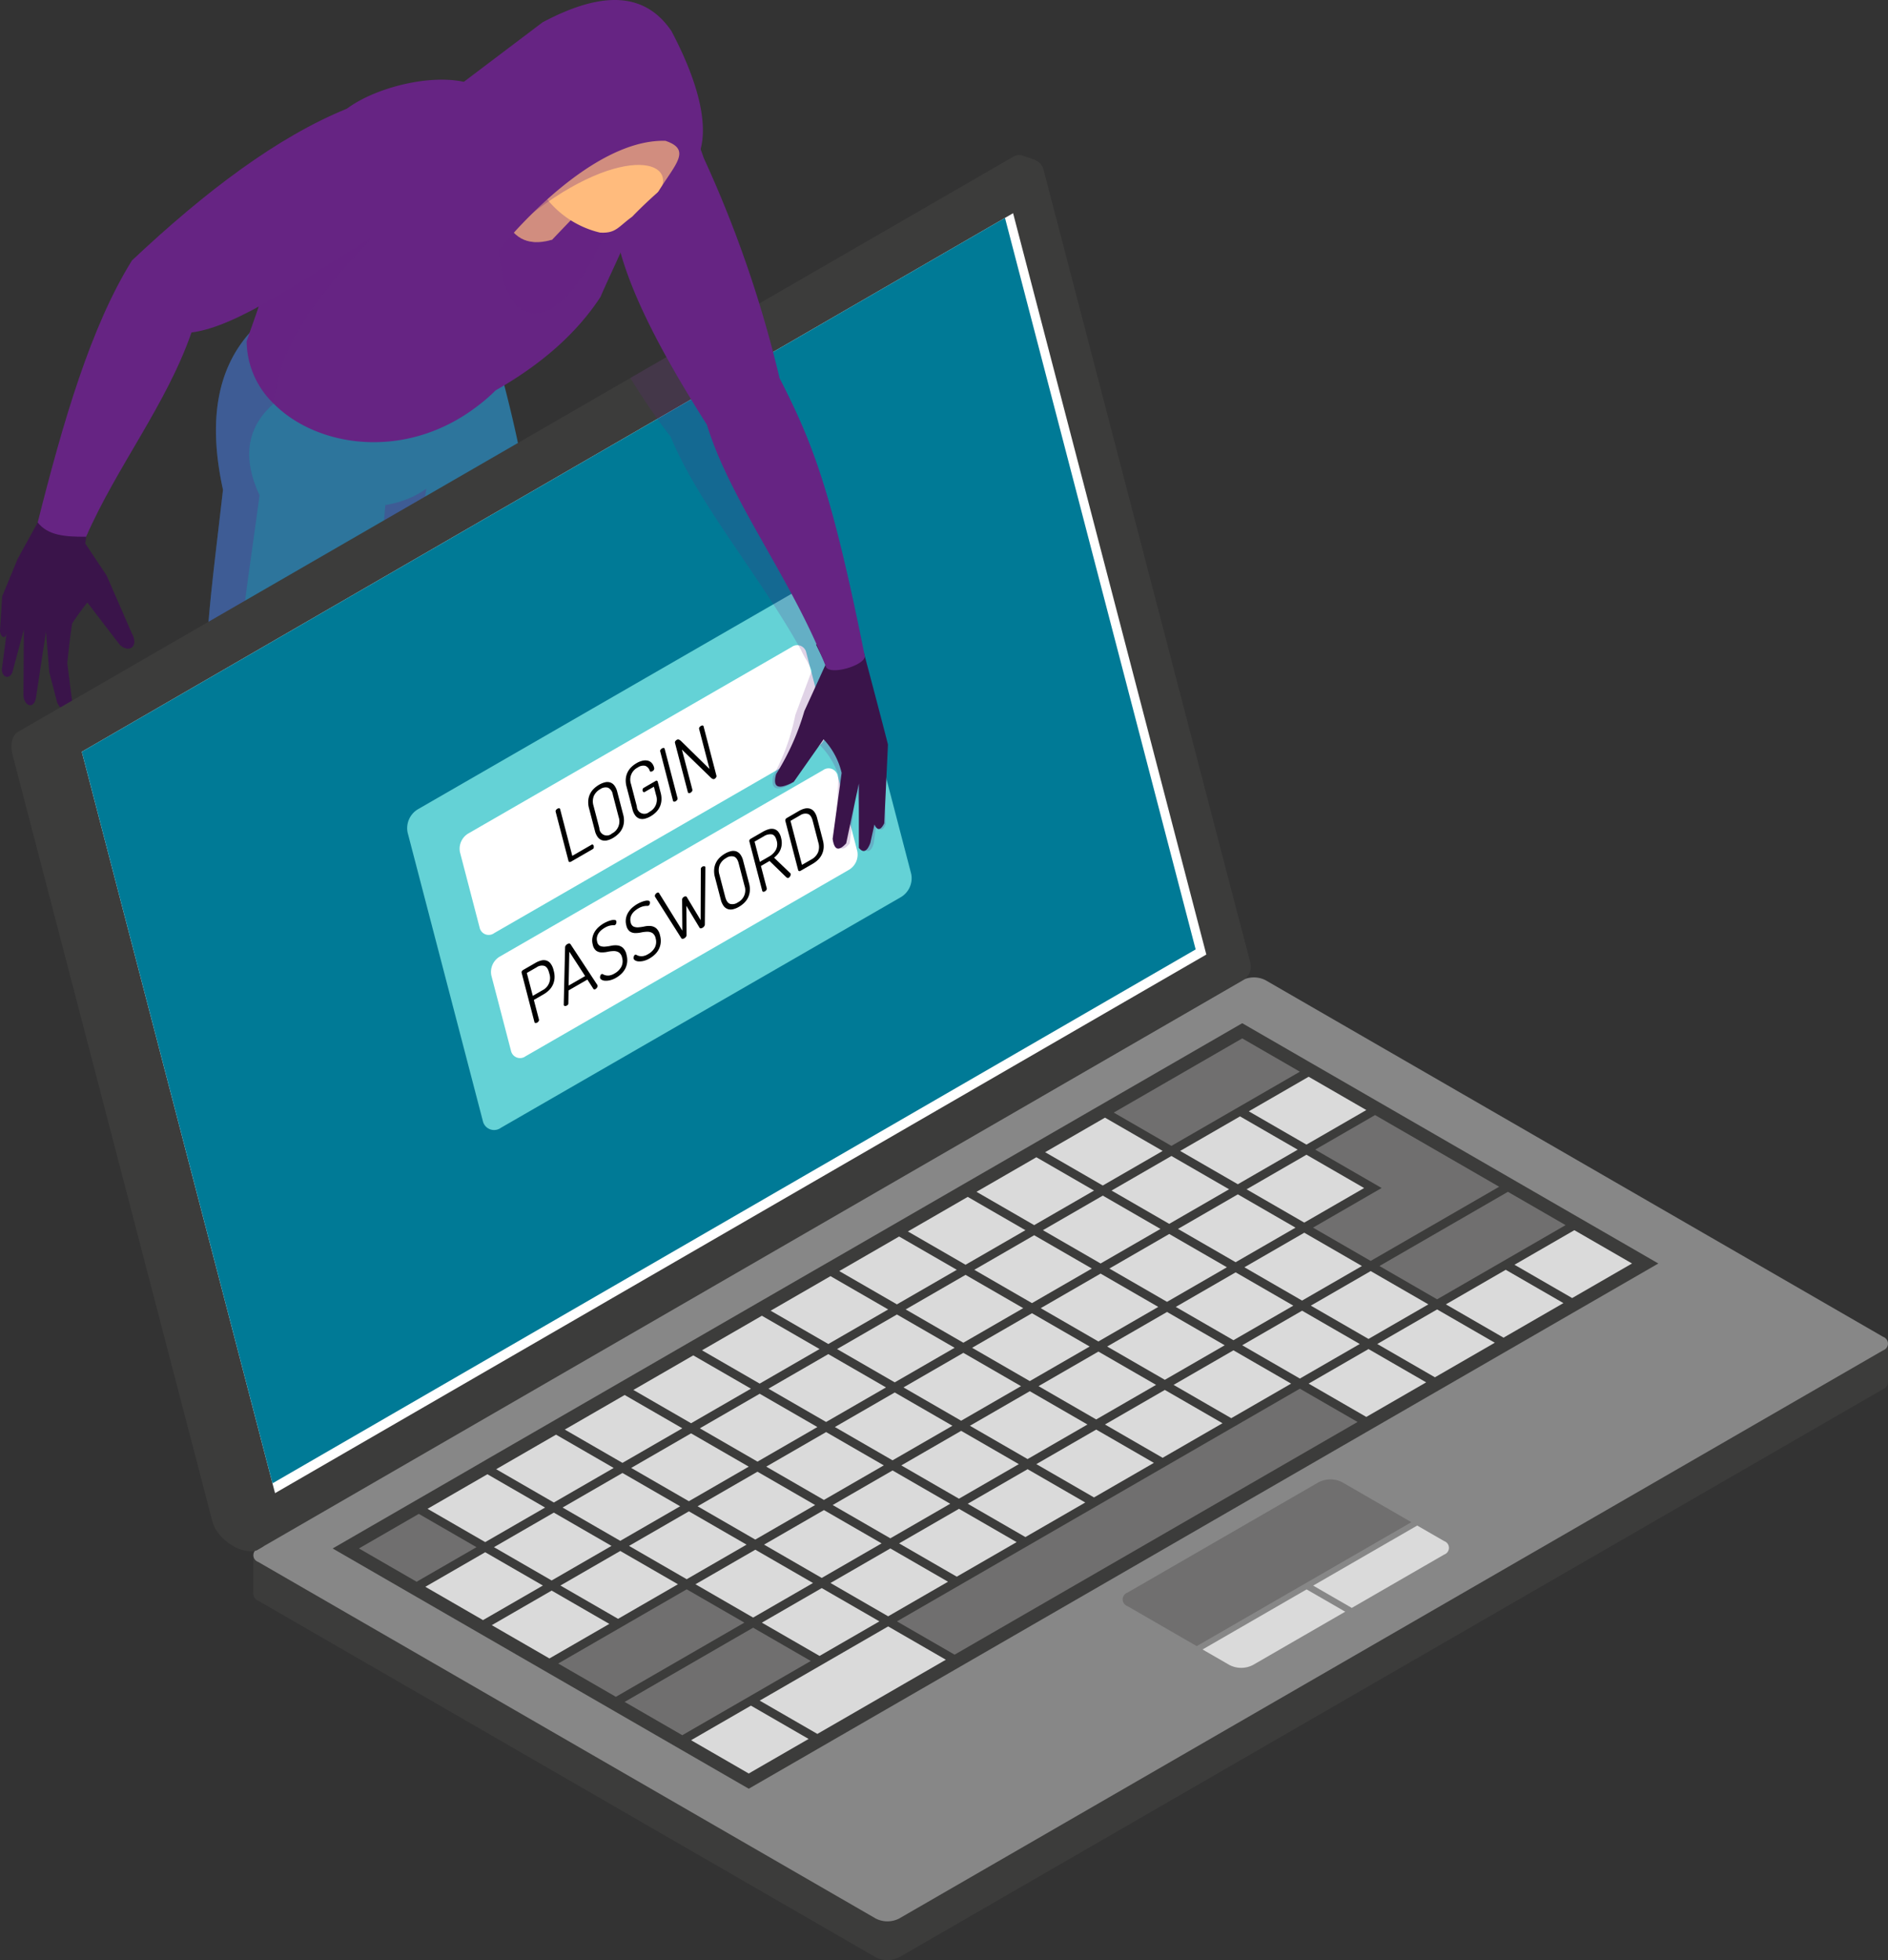 <svg xmlns="http://www.w3.org/2000/svg" width="264.896" height="274.979" viewBox="0 0 264.896 274.979">
  <rect x="0" y="0" width="264.896" height="274.979" fill="#333333" stroke="none"/>
  <g id="Grupo_956938" data-name="Grupo 956938" transform="translate(-26.815 -144.436)">
    <g id="Grupo_956927" data-name="Grupo 956927" transform="translate(26.815 152.892)">
      <path id="Trazado_656551" data-name="Trazado 656551" d="M56.564,213.676l-.533,7.929c2.253,1.906,4.435,3.526,6.091,3.422,3.418,6.221,9.055,10.418,14.138,11.344,5.4.157,7.366-1.966,7.1-5.036-1.248-7.434-11.061-10.7-12.75-15.855Z" transform="translate(4.313 -79.119)" fill="#3a144a"/>
      <path id="Trazado_656552" data-name="Trazado 656552" d="M77.506,264.29c-2.952,1.462-6.591,2.813-9.836,2.64a7.332,7.332,0,0,1-5.874-3.053s-.3-10.931-1.223-14.368c-2.768-10.36-2.611-19.194-1.913-28.572L50.69,193.967l.938-3.511c.01-.01,6.1-22.706,6.1-22.706l13.494,2.472c4.23,15.553,7.2,30.86,3.484,46.424l-.386,9.367C74.757,240.711,75.4,257.9,77.506,264.29Z" transform="translate(-1.378 -128.052)" fill="#2d759c"/>
      <path id="Trazado_656553" data-name="Trazado 656553" d="M67.67,257.949A7.332,7.332,0,0,1,61.8,254.9s-.3-10.931-1.223-14.367c-2.768-10.36-2.611-19.194-1.913-28.572L50.69,184.986l.938-3.511c.01-.01,10.094-5.3,10.094-5.3-2.16,11.106-1.985,21.906,2.363,32.184C61.1,223.567,63.267,240.409,67.67,257.949Z" transform="translate(-1.378 -119.071)" fill="#662483" opacity="0.3" style="mix-blend-mode: multiply;isolation: isolate"/>
      <path id="Trazado_656554" data-name="Trazado 656554" d="M38.93,223.3l-.82,9.784a11.38,11.38,0,0,0,4.689,4.746c3.208,6.213,7.648,9.417,13.174,9.968,4.9.436,7.952-1.245,8.307-4.271-.475-6.7-10.914-10.747-11.982-16.2Z" transform="translate(-14.781 -68.864)" fill="#3a144a"/>
      <path id="Trazado_656555" data-name="Trazado 656555" d="M83.928,173.441l-1.921,4.753L80.6,181.668c-2.16,6.085-5.994,9.4-11.335,10.268-1.324,15.214-2.757,30.272-8.126,40.145-.562,5.2-3.218,8.384-4.587,13.366C54.117,259.594,52.287,274.4,52.718,288a11.416,11.416,0,0,1-10.747,1.186l-.8-.4a4.754,4.754,0,0,1-2.555-3.549c.459-22.677-4.744-34.776,5.672-54.539-.919-17.468.3-24.178,2.2-40.909-2.2-10.02-.624-17.079,3.724-21.989a20.217,20.217,0,0,1,1.433-1.452l5.37,1.177Z" transform="translate(-15.2 -129.541)" fill="#2d759c"/>
      <path id="Trazado_656556" data-name="Trazado 656556" d="M93.211,181.739c-3.466,5.286-8.5,9.569-14.708,13.1a24.772,24.772,0,0,1-2.731,2.344c-9.985,7.529-22.32,5.661-28.415-.487a12.31,12.31,0,0,1-3.788-8.751c.138-.386.277-.772.4-1.15,1.1-3.061,2.086-6.021,3.042-8.842,3.274-9.735,6.039-17.807,10.645-22.642,4.294-3.218,13.265-5.314,18.081-3.218,8.394-4.715,15.987-4.78,22.753,0C102.247,165.118,96.842,173.289,93.211,181.739Z" transform="translate(-8.965 -148.53)" fill="#662483"/>
      <path id="Trazado_656557" data-name="Trazado 656557" d="M67.427,160.566c-3.991,4.257-7.8,8.549-10.414,13.128A24.723,24.723,0,0,0,53.6,183.871c-3.732,3.272-4.468,7.529-1.985,12.851-2.169,16.464-5.746,35.5-.781,41.136-11.133,7.878-8.6,33.388-8.863,57.493l-.8-.4a4.754,4.754,0,0,1-2.555-3.549c.459-22.677-4.744-34.776,5.672-54.539-.919-17.468.3-24.178,2.2-40.909-2.2-10.02-.624-17.079,3.724-21.989,1.1-3.061,2.086-6.021,3.042-8.842Z" transform="translate(-15.2 -135.706)" fill="#662483" opacity="0.3" style="mix-blend-mode: multiply;isolation: isolate"/>
      <path id="Trazado_656558" data-name="Trazado 656558" d="M32.406,180.634l-3.1,5.63L27.12,191.55l-.287,4.54c-.155,1.035.756,1.766.919.516l-.628,4.811c-.291,1.376.973,1.989,1.431.762l1.609-5.975-.058,9.193c.019,1.38,1.361,2.14,1.743.461l1.417-9.365.461,5.686,1.091,4.195c.556,1.514,2.165,1.59,2.125,0l-.688-5.457s.382-3.831.688-5.575a34.538,34.538,0,0,1,2.127-2.929l4.538,5.918c1.38,1.283,2.681.171,1.725-1.551l-3.563-8.159-2.757-4.137-.231-.345.4-3.16-5.918-2.241Z" transform="translate(-26.815 -116.344)" fill="#3a144a"/>
      <path id="Trazado_656559" data-name="Trazado 656559" d="M72.788,151.812c-9.745,3.953-19.86,11.583-30.183,21.3-5.765,9.249-9.642,22.528-13.229,36.759,1.411,1.791,3.716,2.03,6.793,2,4.29-9.807,11.275-18.548,14.785-28.652,6.622-.832,16.078-7.793,25.358-13.329C83.18,159.312,84.016,153.425,72.788,151.812Z" transform="translate(-24.087 -145.033)" fill="#662483"/>
    </g>
    <g id="Grupo_956936" data-name="Grupo 956936" transform="translate(28.426 166.188)">
      <g id="Grupo_956932" data-name="Grupo 956932">
        <g id="Grupo_956930" data-name="Grupo 956930" transform="translate(33.932 115.366)">
          <path id="Trazado_656560" data-name="Trazado 656560" d="M273.376,235.674,44.023,265.389v5.445L273.376,241.12Z" transform="translate(-44.023 -184.341)" fill="#3c3c3b"/>
          <g id="Grupo_956929" data-name="Grupo 956929">
            <path id="Trazado_656561" data-name="Trazado 656561" d="M272.7,265.765,134.625,345.486a3.609,3.609,0,0,1-3.266,0L44.7,295.452a1,1,0,0,1,0-1.886l138.075-79.719a3.6,3.6,0,0,1,3.266,0L272.7,263.879A1,1,0,0,1,272.7,265.765Z" transform="translate(-44.023 -208.015)" fill="#3c3c3b"/>
            <path id="Trazado_656562" data-name="Trazado 656562" d="M272.7,263.133,134.625,342.852a3.609,3.609,0,0,1-3.266,0L44.7,292.818a1,1,0,0,1,0-1.886l138.075-79.719a3.6,3.6,0,0,1,3.266,0L272.7,261.247A1,1,0,0,1,272.7,263.133Z" transform="translate(-44.023 -210.821)" fill="#878787"/>
            <path id="Trazado_656563" data-name="Trazado 656563" d="M157.773,225.05l-2.459,1.419-7.169,4.14-2.459,1.419-7.168,4.139-2.458,1.42-7.169,4.139-2.458,1.42-7.169,4.139L116.8,248.7l-7.169,4.139-2.458,1.419-7.169,4.139-2.459,1.42-7.168,4.139-2.459,1.42-7.169,4.14-2.459,1.419-7.169,4.139L68.667,276.5l-7.169,4.14-2.459,1.42-9.627,5.558,9.319,5.381,2.46,1.42,6.861,3.962,2.459,1.419,6.862,3.962,2.458,1.419,6.863,3.962,2.457,1.419,6.863,3.962,2.458,1.419,9.32,5.381,9.628-5.558,2.457-1.419,16.8-9.7,2.458-1.419,55.308-31.934,2.458-1.419,7.169-4.14,2.459-1.419,7.169-4.14,2.458-1.419,7.169-4.141,2.459-1.419,9.628-5.558-9.321-5.382-2.458-1.419-6.863-3.962-2.458-1.42-16.182-9.343-2.458-1.419-6.862-3.962-2.459-1.419-9.32-5.382Z" transform="translate(-38.282 -207.506)" fill="#3c3c3b"/>
            <g id="Grupo_956928" data-name="Grupo 956928" transform="translate(14.816 8.555)">
              <path id="Trazado_656564" data-name="Trazado 656564" d="M59.6,247.258l-8.4,4.849,8.092,4.672,8.4-4.848Z" transform="translate(-51.197 -180.554)" fill="#706f6f"/>
              <path id="Trazado_656565" data-name="Trazado 656565" d="M64.257,244.566l-8.4,4.849,8.092,4.672,8.4-4.849Z" transform="translate(-46.23 -183.422)" fill="#dadada"/>
              <path id="Trazado_656566" data-name="Trazado 656566" d="M68.61,251.4l8.4-4.849-8.091-4.672-8.4,4.848Z" transform="translate(-41.264 -186.289)" fill="#dadada"/>
              <path id="Trazado_656567" data-name="Trazado 656567" d="M73.58,239.184l-8.4,4.849,8.092,4.672,8.4-4.849Z" transform="translate(-36.297 -189.156)" fill="#dadada"/>
              <path id="Trazado_656568" data-name="Trazado 656568" d="M78.241,236.493l-8.4,4.849,8.092,4.672,8.4-4.849Z" transform="translate(-31.331 -192.024)" fill="#dadada"/>
              <path id="Trazado_656569" data-name="Trazado 656569" d="M82.9,233.8l-8.4,4.849,8.092,4.672,8.4-4.849Z" transform="translate(-26.364 -194.891)" fill="#dadada"/>
              <path id="Trazado_656570" data-name="Trazado 656570" d="M87.563,231.111l-8.4,4.849,8.092,4.672,8.4-4.849Z" transform="translate(-21.398 -197.758)" fill="#dadada"/>
              <path id="Trazado_656571" data-name="Trazado 656571" d="M92.224,228.419l-8.4,4.849,8.092,4.671,8.4-4.849Z" transform="translate(-16.432 -200.626)" fill="#dadada"/>
              <path id="Trazado_656572" data-name="Trazado 656572" d="M96.578,235.249l8.4-4.849-8.091-4.672-8.4,4.85Z" transform="translate(-11.466 -203.494)" fill="#dadada"/>
              <path id="Trazado_656573" data-name="Trazado 656573" d="M101.239,232.557l8.4-4.849-8.09-4.672-8.4,4.848Z" transform="translate(-6.499 -206.361)" fill="#dadada"/>
              <path id="Trazado_656574" data-name="Trazado 656574" d="M105.9,229.867l8.4-4.85-8.091-4.672-8.4,4.849Z" transform="translate(-1.533 -209.228)" fill="#dadada"/>
              <path id="Trazado_656575" data-name="Trazado 656575" d="M102.47,225.371l8.092,4.672,18.026-10.407-8.091-4.672Z" transform="translate(3.434 -214.963)" fill="#706f6f"/>
              <path id="Trazado_656576" data-name="Trazado 656576" d="M64.108,249.863l-8.4,4.849,8.092,4.672,8.4-4.849Z" transform="translate(-46.389 -177.778)" fill="#dadada"/>
              <path id="Trazado_656577" data-name="Trazado 656577" d="M68.769,247.171l-8.4,4.85,8.092,4.672,8.4-4.85Z" transform="translate(-41.423 -180.646)" fill="#dadada"/>
              <path id="Trazado_656578" data-name="Trazado 656578" d="M73.123,254l8.4-4.85-8.091-4.671-8.4,4.849Z" transform="translate(-36.456 -183.513)" fill="#dadada"/>
              <path id="Trazado_656579" data-name="Trazado 656579" d="M78.091,241.789l-8.4,4.85,8.092,4.671,8.4-4.85Z" transform="translate(-31.49 -186.381)" fill="#dadada"/>
              <path id="Trazado_656580" data-name="Trazado 656580" d="M82.753,239.1l-8.4,4.849,8.092,4.672,8.4-4.85Z" transform="translate(-26.523 -189.248)" fill="#dadada"/>
              <path id="Trazado_656581" data-name="Trazado 656581" d="M87.414,236.407l-8.4,4.85,8.092,4.671,8.4-4.849Z" transform="translate(-21.557 -192.116)" fill="#dadada"/>
              <path id="Trazado_656582" data-name="Trazado 656582" d="M92.075,233.715l-8.4,4.85,8.092,4.672,8.4-4.85Z" transform="translate(-16.59 -194.983)" fill="#dadada"/>
              <path id="Trazado_656583" data-name="Trazado 656583" d="M96.736,231.024l-8.4,4.849,8.091,4.672,8.4-4.85Z" transform="translate(-11.624 -197.85)" fill="#dadada"/>
              <path id="Trazado_656584" data-name="Trazado 656584" d="M101.09,237.855l8.4-4.85-8.091-4.672-8.4,4.85Z" transform="translate(-6.658 -200.718)" fill="#dadada"/>
              <path id="Trazado_656585" data-name="Trazado 656585" d="M105.751,235.163l8.4-4.849-8.091-4.672-8.4,4.849Z" transform="translate(-1.691 -203.585)" fill="#dadada"/>
              <path id="Trazado_656586" data-name="Trazado 656586" d="M110.413,232.472l8.4-4.85-8.091-4.672-8.4,4.85Z" transform="translate(3.275 -206.453)" fill="#dadada"/>
              <path id="Trazado_656587" data-name="Trazado 656587" d="M115.381,220.26l-8.4,4.849,8.091,4.672,8.4-4.85Z" transform="translate(8.242 -209.32)" fill="#dadada"/>
              <path id="Trazado_656588" data-name="Trazado 656588" d="M119.735,227.089l8.4-4.849-8.091-4.672-8.4,4.85Z" transform="translate(13.208 -212.188)" fill="#dadada"/>
              <path id="Trazado_656589" data-name="Trazado 656589" d="M68.62,252.468l-8.4,4.849,8.091,4.672,8.4-4.849Z" transform="translate(-41.581 -175.002)" fill="#dadada"/>
              <path id="Trazado_656590" data-name="Trazado 656590" d="M73.282,249.777l-8.4,4.849,8.092,4.671,8.4-4.849Z" transform="translate(-36.614 -177.87)" fill="#dadada"/>
              <path id="Trazado_656591" data-name="Trazado 656591" d="M77.635,256.607l8.4-4.85-8.091-4.672-8.4,4.849Z" transform="translate(-31.648 -180.737)" fill="#dadada"/>
              <path id="Trazado_656592" data-name="Trazado 656592" d="M82.6,244.394l-8.4,4.849,8.091,4.672,8.4-4.849Z" transform="translate(-26.682 -183.605)" fill="#dadada"/>
              <path id="Trazado_656593" data-name="Trazado 656593" d="M87.265,241.7l-8.4,4.849,8.091,4.672,8.4-4.849Z" transform="translate(-21.715 -186.472)" fill="#dadada"/>
              <path id="Trazado_656594" data-name="Trazado 656594" d="M91.927,239.012l-8.4,4.848,8.092,4.672,8.4-4.849Z" transform="translate(-16.749 -189.34)" fill="#dadada"/>
              <path id="Trazado_656595" data-name="Trazado 656595" d="M96.587,236.321l-8.4,4.849,8.091,4.672,8.4-4.849Z" transform="translate(-11.782 -192.207)" fill="#dadada"/>
              <path id="Trazado_656596" data-name="Trazado 656596" d="M101.249,233.63l-8.4,4.848,8.092,4.672,8.4-4.849Z" transform="translate(-6.816 -195.074)" fill="#dadada"/>
              <path id="Trazado_656597" data-name="Trazado 656597" d="M105.6,240.459l8.4-4.849-8.091-4.672-8.4,4.849Z" transform="translate(-1.85 -197.942)" fill="#dadada"/>
              <path id="Trazado_656598" data-name="Trazado 656598" d="M110.264,237.768l8.4-4.85-8.09-4.671-8.4,4.849Z" transform="translate(3.117 -200.809)" fill="#dadada"/>
              <path id="Trazado_656599" data-name="Trazado 656599" d="M114.924,235.076l8.4-4.848-8.091-4.672-8.4,4.85Z" transform="translate(8.083 -203.677)" fill="#dadada"/>
              <path id="Trazado_656600" data-name="Trazado 656600" d="M119.894,222.865l-8.4,4.85,8.092,4.672,8.4-4.849Z" transform="translate(13.049 -206.544)" fill="#dadada"/>
              <path id="Trazado_656601" data-name="Trazado 656601" d="M125.634,230.4l-9.627,5.558,8.09,4.672,18.025-10.408s-.9-.523-17.41-10.053l-8.4,4.848Z" transform="translate(17.857 -209.411)" fill="#706f6f"/>
              <path id="Trazado_656602" data-name="Trazado 656602" d="M82.76,252.382,64.734,262.79l8.092,4.672,18.026-10.408Z" transform="translate(-36.773 -175.094)" fill="#706f6f"/>
              <path id="Trazado_656603" data-name="Trazado 656603" d="M82.148,259.212l8.4-4.849-8.091-4.672-8.4,4.849Z" transform="translate(-26.84 -177.961)" fill="#dadada"/>
              <path id="Trazado_656604" data-name="Trazado 656604" d="M87.116,247l-8.4,4.848,8.091,4.672,8.4-4.849Z" transform="translate(-21.874 -180.829)" fill="#dadada"/>
              <path id="Trazado_656605" data-name="Trazado 656605" d="M91.777,244.309l-8.4,4.849,8.091,4.671,8.4-4.849Z" transform="translate(-16.907 -183.696)" fill="#dadada"/>
              <path id="Trazado_656606" data-name="Trazado 656606" d="M96.438,241.618l-8.4,4.849,8.09,4.672,8.4-4.849Z" transform="translate(-11.941 -186.563)" fill="#dadada"/>
              <path id="Trazado_656607" data-name="Trazado 656607" d="M101.1,238.926l-8.4,4.849,8.091,4.672,8.4-4.849Z" transform="translate(-6.974 -189.431)" fill="#dadada"/>
              <path id="Trazado_656608" data-name="Trazado 656608" d="M105.761,236.235l-8.4,4.849,8.09,4.672,8.4-4.85Z" transform="translate(-2.008 -192.299)" fill="#dadada"/>
              <path id="Trazado_656609" data-name="Trazado 656609" d="M110.115,243.064l8.4-4.848-8.091-4.672-8.4,4.849Z" transform="translate(2.958 -195.166)" fill="#dadada"/>
              <path id="Trazado_656610" data-name="Trazado 656610" d="M114.775,240.374l8.4-4.849-8.091-4.672-8.4,4.849Z" transform="translate(7.925 -198.033)" fill="#dadada"/>
              <path id="Trazado_656611" data-name="Trazado 656611" d="M119.437,237.682l8.4-4.849-8.091-4.672-8.4,4.849Z" transform="translate(12.891 -200.901)" fill="#dadada"/>
              <path id="Trazado_656612" data-name="Trazado 656612" d="M90.243,262.616l5.12-2.957-8.09-4.672L69.247,265.4l8.09,4.672,9.628-5.558Z" transform="translate(-31.965 -172.318)" fill="#706f6f"/>
              <path id="Trazado_656613" data-name="Trazado 656613" d="M86.659,261.817l8.4-4.849L86.967,252.3l-8.4,4.849Z" transform="translate(-22.032 -175.185)" fill="#dadada"/>
              <path id="Trazado_656614" data-name="Trazado 656614" d="M91.628,249.605l-8.4,4.849,8.091,4.672,8.4-4.85Z" transform="translate(-17.066 -178.053)" fill="#dadada"/>
              <path id="Trazado_656615" data-name="Trazado 656615" d="M96.289,246.914l-8.4,4.849,8.09,4.672,8.4-4.849Z" transform="translate(-12.099 -180.92)" fill="#dadada"/>
              <path id="Trazado_656616" data-name="Trazado 656616" d="M100.951,244.223l-8.4,4.85,8.091,4.672,8.4-4.849Z" transform="translate(-7.133 -183.788)" fill="#dadada"/>
              <path id="Trazado_656617" data-name="Trazado 656617" d="M105.611,241.532l-8.4,4.848,8.09,4.672,8.4-4.848Z" transform="translate(-2.166 -186.655)" fill="#dadada"/>
              <path id="Trazado_656618" data-name="Trazado 656618" d="M110.273,238.84l-8.4,4.849,8.091,4.672,8.4-4.85Z" transform="translate(2.8 -189.523)" fill="#dadada"/>
              <path id="Trazado_656619" data-name="Trazado 656619" d="M114.626,245.67l8.4-4.849-8.092-4.672-8.4,4.849Z" transform="translate(7.766 -192.39)" fill="#dadada"/>
              <path id="Trazado_656620" data-name="Trazado 656620" d="M119.288,242.978l8.4-4.849-8.092-4.672-8.4,4.85Z" transform="translate(12.733 -195.257)" fill="#dadada"/>
              <path id="Trazado_656621" data-name="Trazado 656621" d="M123.949,240.287l8.4-4.849-8.092-4.671-8.4,4.849Z" transform="translate(17.699 -198.125)" fill="#dadada"/>
              <path id="Trazado_656622" data-name="Trazado 656622" d="M128.61,240.464l18.026-10.408-8.092-4.672-18.025,10.408Z" transform="translate(22.665 -203.86)" fill="#706f6f"/>
              <path id="Trazado_656623" data-name="Trazado 656623" d="M81.85,269.8l8.4-4.848-8.091-4.672-8.4,4.849Z" transform="translate(-27.157 -166.674)" fill="#dadada"/>
              <path id="Trazado_656624" data-name="Trazado 656624" d="M88.047,259.751l-9.627,5.559,8.091,4.672,9.628-5.559,3.072-1.774,5.326-3.075L96.446,254.9l-5.325,3.075Z" transform="translate(-22.19 -172.409)" fill="#dadada"/>
              <path id="Trazado_656625" data-name="Trazado 656625" d="M95.833,276.068l56.536-32.643-8.093-4.67L87.743,271.4Z" transform="translate(-12.257 -189.614)" fill="#706f6f"/>
              <path id="Trazado_656626" data-name="Trazado 656626" d="M123.8,245.584l8.4-4.849-8.092-4.672-8.4,4.849Z" transform="translate(17.54 -192.481)" fill="#dadada"/>
              <path id="Trazado_656627" data-name="Trazado 656627" d="M128.462,242.893l8.4-4.849-8.092-4.672-8.4,4.849Z" transform="translate(22.507 -195.349)" fill="#dadada"/>
              <path id="Trazado_656628" data-name="Trazado 656628" d="M133.123,240.2l8.4-4.849-8.092-4.672-8.4,4.849Z" transform="translate(27.473 -198.216)" fill="#dadada"/>
              <path id="Trazado_656629" data-name="Trazado 656629" d="M137.784,237.511l8.4-4.849-8.092-4.672-8.4,4.849Z" transform="translate(32.439 -201.084)" fill="#dadada"/>
            </g>
            <path id="Trazado_656630" data-name="Trazado 656630" d="M143.585,250.919l-9.724-5.614a3.614,3.614,0,0,0-3.268,0l-26.845,15.5a1,1,0,0,0,0,1.886l9.724,5.614Z" transform="translate(18.893 -174.495)" fill="#706f6f"/>
            <path id="Trazado_656631" data-name="Trazado 656631" d="M108.5,260.815,112.289,263a3.61,3.61,0,0,0,3.266,0l12.963-7.485-5.418-3.127Z" transform="translate(24.681 -166.533)" fill="#dadada"/>
            <path id="Trazado_656632" data-name="Trazado 656632" d="M116.017,256.476l5.418,3.129L134.4,252.12a1,1,0,0,0,0-1.886l-3.784-2.183Z" transform="translate(32.684 -171.154)" fill="#dadada"/>
          </g>
        </g>
        <g id="Grupo_956931" data-name="Grupo 956931">
          <path id="Trazado_656633" data-name="Trazado 656633" d="M171.193,155.644,169.33,155a1.667,1.667,0,0,0-1.241.235L28.485,235.9c-.8.494-1.122,1.743-.711,3.323l28,107.4c.669,2.559,4.133,4.852,6.3,4.038l.857-.5L41.467,259.272l132.852-76.811-1.681-9.332,24,92.085c.574,2.206,2.353,4.214,3.97,4.478l.8-1.4Z" transform="translate(-27.595 -154.967)" fill="#3c3c3b"/>
          <path id="Trazado_656634" data-name="Trazado 656634" d="M170.511,156.722l29.008,111.271a2.181,2.181,0,0,1-1.018,2.437L60.18,350.363a.981.981,0,0,1-1.438-.6l-29.3-112.387a2.384,2.384,0,0,1,1.115-2.669l137.049-79.2A1.975,1.975,0,0,1,170.511,156.722Z" transform="translate(-25.707 -154.673)" fill="#3c3c3b"/>
          <path id="Trazado_656635" data-name="Trazado 656635" d="M190.148,262.917,59.486,338.477l-.363-1.376L32.372,234.468,161.9,159.576l1.136-.66Z" transform="translate(-22.505 -150.76)" fill="#fff"/>
          <path id="Trazado_656636" data-name="Trazado 656636" d="M188.65,261.859,59.124,336.76,32.372,234.128,161.9,159.235Z" transform="translate(-22.505 -150.42)" fill="#007a96"/>
        </g>
      </g>
      <g id="Grupo_956935" data-name="Grupo 956935" transform="translate(55.502 59.128)">
        <path id="Trazado_656637" data-name="Trazado 656637" d="M123.771,228.56,67.627,260.932a1.615,1.615,0,0,1-2.53-.965L54.542,219.5a3.091,3.091,0,0,1,1.431-3.249l56.144-32.372a1.615,1.615,0,0,1,2.53.965L125.2,225.311A3.09,3.09,0,0,1,123.771,228.56Z" transform="translate(-54.466 -183.594)" fill="#64d2d6" style="mix-blend-mode: multiply;isolation: isolate"/>
        <path id="Trazado_656638" data-name="Trazado 656638" d="M108.283,202.469,62.89,228.643a1.3,1.3,0,0,1-2.041-.779l-2.757-10.571a2.492,2.492,0,0,1,1.155-2.621L104.639,188.5a1.3,1.3,0,0,1,2.041.779l2.757,10.571A2.5,2.5,0,0,1,108.283,202.469Z" transform="translate(-50.669 -178.617)" fill="#fff"/>
        <path id="Trazado_656639" data-name="Trazado 656639" d="M110.417,210.833l-45.4,26.174a1.3,1.3,0,0,1-2.041-.779l-2.757-10.569a2.5,2.5,0,0,1,1.155-2.621l45.393-26.174a1.3,1.3,0,0,1,2.043.779l2.755,10.571A2.49,2.49,0,0,1,110.417,210.833Z" transform="translate(-48.396 -169.703)" fill="#fff"/>
        <g id="Grupo_956933" data-name="Grupo 956933" transform="translate(20.838 20.899)">
          <path id="Trazado_656640" data-name="Trazado 656640" d="M66.72,206.825a.33.33,0,0,1-.211.048.171.171,0,0,1-.143-.147l-1.8-6.9a.274.274,0,0,1,.048-.244.661.661,0,0,1,.2-.182.5.5,0,0,1,.229-.068c.076,0,.126.043.151.132l1.706,6.545,2.716-1.566a.148.148,0,0,1,.182.006.345.345,0,0,1,.107.178.528.528,0,0,1,0,.248.266.266,0,0,1-.132.186Z" transform="translate(-64.555 -187.725)"/>
          <path id="Trazado_656641" data-name="Trazado 656641" d="M70.255,205.4a3.021,3.021,0,0,1-.812.335,1.369,1.369,0,0,1-.727-.014,1.224,1.224,0,0,1-.593-.426,2.439,2.439,0,0,1-.415-.921l-.82-3.142a3.177,3.177,0,0,1-.107-1.086,2.568,2.568,0,0,1,.775-1.648,3.763,3.763,0,0,1,.752-.568,3.08,3.08,0,0,1,.812-.333,1.342,1.342,0,0,1,.725.012,1.247,1.247,0,0,1,.595.428,2.43,2.43,0,0,1,.413.911l.818,3.14a3.161,3.161,0,0,1,.112,1.1A2.556,2.556,0,0,1,71,204.828,3.731,3.731,0,0,1,70.255,205.4Zm-.033-6.091a1.261,1.261,0,0,0-.661-.96,1.293,1.293,0,0,0-1.093.2,2.083,2.083,0,0,0-.9.948,2.044,2.044,0,0,0-.054,1.372l.82,3.142a1.051,1.051,0,0,0,1.758.77,1.9,1.9,0,0,0,.948-2.33Z" transform="translate(-62.195 -189.624)"/>
          <path id="Trazado_656642" data-name="Trazado 656642" d="M72.687,197.523a1.052,1.052,0,0,0-.632-.68,1.341,1.341,0,0,0-1.041.233,1.9,1.9,0,0,0-.952,2.32l.82,3.142a1.054,1.054,0,0,0,1.758.77,1.915,1.915,0,0,0,.948-2.33l-.314-1.206L72,200.508a.169.169,0,0,1-.19.006.276.276,0,0,1-.116-.167.411.411,0,0,1,.01-.233.312.312,0,0,1,.145-.182l1.677-.967a.194.194,0,0,1,.19-.025.239.239,0,0,1,.107.157l.4,1.518a3.207,3.207,0,0,1,.109,1.1,2.567,2.567,0,0,1-.775,1.648,3.686,3.686,0,0,1-.752.568,3.011,3.011,0,0,1-.812.333,1.35,1.35,0,0,1-.727-.012,1.225,1.225,0,0,1-.593-.428,2.429,2.429,0,0,1-.415-.919l-.82-3.142a3.177,3.177,0,0,1-.107-1.086,2.649,2.649,0,0,1,.244-.911,2.722,2.722,0,0,1,.527-.735,3.7,3.7,0,0,1,.746-.564,2.844,2.844,0,0,1,.859-.343,1.615,1.615,0,0,1,.725,0,1.076,1.076,0,0,1,.545.326,1.451,1.451,0,0,1,.32.62.433.433,0,0,1-.014.324.569.569,0,0,1-.211.2.459.459,0,0,1-.229.068C72.768,197.661,72.718,197.614,72.687,197.523Z" transform="translate(-59.482 -191.188)"/>
          <path id="Trazado_656643" data-name="Trazado 656643" d="M71.669,195.728a.274.274,0,0,1,.045-.242.642.642,0,0,1,.2-.182.466.466,0,0,1,.229-.068q.115,0,.149.13l1.8,6.9a.3.3,0,0,1-.05.256.613.613,0,0,1-.2.19.408.408,0,0,1-.238.06.168.168,0,0,1-.147-.143Z" transform="translate(-56.986 -192.088)"/>
          <path id="Trazado_656644" data-name="Trazado 656644" d="M78.24,201.189a.3.3,0,0,1-.269.021.818.818,0,0,1-.252-.165l-4.079-3.955,1.462,5.6a.311.311,0,0,1-.048.256.6.6,0,0,1-.2.19.386.386,0,0,1-.235.06.164.164,0,0,1-.147-.143l-1.8-6.89a.289.289,0,0,1,.043-.254.668.668,0,0,1,.2-.182.326.326,0,0,1,.322-.027,1.094,1.094,0,0,1,.3.209l3.98,3.908L76.055,194.2a.276.276,0,0,1,.048-.242.643.643,0,0,1,.2-.182.488.488,0,0,1,.229-.068q.115,0,.149.13l1.8,6.9a.3.3,0,0,1-.05.256A.634.634,0,0,1,78.24,201.189Z" transform="translate(-55.915 -193.712)"/>
        </g>
        <g id="Grupo_956934" data-name="Grupo 956934" transform="translate(16.066 32.512)">
          <path id="Trazado_656645" data-name="Trazado 656645" d="M62.256,211.43c-.039-.149.029-.281.2-.4l1.754-1.01a2.988,2.988,0,0,1,.8-.328,1.347,1.347,0,0,1,.721.01,1.214,1.214,0,0,1,.587.423,2.4,2.4,0,0,1,.413.911l.027.1a3.182,3.182,0,0,1,.109,1.086,2.65,2.65,0,0,1-.246.911,2.618,2.618,0,0,1-.531.737,3.686,3.686,0,0,1-.752.568l-1.371.791.715,2.735a.3.3,0,0,1-.05.256.593.593,0,0,1-.2.19.4.4,0,0,1-.235.06.168.168,0,0,1-.149-.143Zm.727.012.837,3.214,1.371-.791a1.92,1.92,0,0,0,.95-2.332l-.033-.12q-.2-.793-.661-.96a1.291,1.291,0,0,0-1.093.2Z" transform="translate(-62.245 -188.342)"/>
          <path id="Trazado_656646" data-name="Trazado 656646" d="M65.549,217.221a.462.462,0,0,1-.264.064.173.173,0,0,1-.174-.138c-.008-.076.188-8.1.188-8.1a.444.444,0,0,1,.1-.26.735.735,0,0,1,.213-.188.512.512,0,0,1,.256-.076.223.223,0,0,1,.188.091l3.776,5.738a.347.347,0,0,1-.045.335.681.681,0,0,1-.233.233c-.122.07-.215.058-.283-.033l-.847-1.31-2.638,1.522-.031,1.813a.289.289,0,0,1-.056.184A.516.516,0,0,1,65.549,217.221Zm2.559-4.133-2.218-3.42-.1,4.755Z" transform="translate(-59.191 -189.55)"/>
          <path id="Trazado_656647" data-name="Trazado 656647" d="M70.185,214.426a2.326,2.326,0,0,0,.952-.95,1.755,1.755,0,0,0,.1-1.268,1.15,1.15,0,0,0-.463-.742,1.355,1.355,0,0,0-.721-.178,4.363,4.363,0,0,0-.851.1,3.771,3.771,0,0,1-.855.085,1.339,1.339,0,0,1-.733-.229,1.4,1.4,0,0,1-.487-.839,2.206,2.206,0,0,1-.048-1.022,2.571,2.571,0,0,1,.339-.843,2.973,2.973,0,0,1,.578-.665,4.488,4.488,0,0,1,.669-.479,4.744,4.744,0,0,1,.564-.273,3.358,3.358,0,0,1,.554-.173,1.126,1.126,0,0,1,.432-.021.231.231,0,0,1,.213.163.622.622,0,0,1-.01.279.354.354,0,0,1-.167.254.322.322,0,0,1-.184.035,2.608,2.608,0,0,0-.287.014,2.346,2.346,0,0,0-.411.085,2.524,2.524,0,0,0-.554.25,3.257,3.257,0,0,0-.5.353,2.058,2.058,0,0,0-.392.446,1.561,1.561,0,0,0-.215.545,1.457,1.457,0,0,0,.033.628.8.8,0,0,0,.421.591,1.509,1.509,0,0,0,.7.091,6.327,6.327,0,0,0,.845-.124,2.8,2.8,0,0,1,.863-.05,1.433,1.433,0,0,1,.758.32,1.82,1.82,0,0,1,.525.975,2.98,2.98,0,0,1,.1,1.018,2.622,2.622,0,0,1-.244.892,2.745,2.745,0,0,1-.539.748,3.846,3.846,0,0,1-.779.591,3.052,3.052,0,0,1-.851.349,2.435,2.435,0,0,1-.69.066,1.062,1.062,0,0,1-.479-.132.439.439,0,0,1-.219-.252.564.564,0,0,1,.025-.3.416.416,0,0,1,.163-.24.222.222,0,0,1,.225.023,1.408,1.408,0,0,0,.343.136,1.539,1.539,0,0,0,.523.029A1.97,1.97,0,0,0,70.185,214.426Z" transform="translate(-57.133 -191.256)"/>
          <path id="Trazado_656648" data-name="Trazado 656648" d="M72.462,213.112a2.3,2.3,0,0,0,.952-.95,1.748,1.748,0,0,0,.1-1.266,1.148,1.148,0,0,0-.461-.744,1.382,1.382,0,0,0-.723-.178,4.507,4.507,0,0,0-.849.1,3.671,3.671,0,0,1-.855.085,1.334,1.334,0,0,1-.733-.229,1.382,1.382,0,0,1-.487-.839,2.178,2.178,0,0,1-.048-1.022,2.473,2.473,0,0,1,.339-.841,2.982,2.982,0,0,1,.576-.667,4.611,4.611,0,0,1,.671-.479,4.751,4.751,0,0,1,.564-.273,3.4,3.4,0,0,1,.551-.173,1.179,1.179,0,0,1,.434-.021.236.236,0,0,1,.213.163.653.653,0,0,1-.01.279.353.353,0,0,1-.169.254.331.331,0,0,1-.182.037,2.124,2.124,0,0,0-.287.012,2.765,2.765,0,0,0-.411.085,2.689,2.689,0,0,0-.554.25,3.407,3.407,0,0,0-.5.353,1.977,1.977,0,0,0-.395.448,1.494,1.494,0,0,0-.213.543,1.424,1.424,0,0,0,.031.628.8.8,0,0,0,.423.591,1.509,1.509,0,0,0,.7.093,6.453,6.453,0,0,0,.845-.126,2.8,2.8,0,0,1,.863-.05,1.436,1.436,0,0,1,.758.322,1.811,1.811,0,0,1,.523.975,2.922,2.922,0,0,1,.1,1.018,2.565,2.565,0,0,1-.244.89,2.669,2.669,0,0,1-.539.75,3.855,3.855,0,0,1-.779.589,3.1,3.1,0,0,1-.851.351,2.42,2.42,0,0,1-.69.064,1.053,1.053,0,0,1-.477-.132.444.444,0,0,1-.221-.252.548.548,0,0,1,.027-.3.394.394,0,0,1,.163-.238.213.213,0,0,1,.223.021,1.388,1.388,0,0,0,.865.165A1.882,1.882,0,0,0,72.462,213.112Z" transform="translate(-54.705 -192.656)"/>
          <path id="Trazado_656649" data-name="Trazado 656649" d="M78.312,211.437a.476.476,0,0,1-.1.266.727.727,0,0,1-.221.2.579.579,0,0,1-.248.079.188.188,0,0,1-.188-.11l-1.838-3.055.029,4.1a.406.406,0,0,1-.087.258.708.708,0,0,1-.221.2.6.6,0,0,1-.254.081A.207.207,0,0,1,75,213.35l-3.668-5.79a.344.344,0,0,1,.031-.339.679.679,0,0,1,.229-.219.306.306,0,0,1,.167-.045.148.148,0,0,1,.124.074l3.272,5.273-.033-4.329a.369.369,0,0,1,.076-.254.65.65,0,0,1,.2-.171.411.411,0,0,1,.213-.064.206.206,0,0,1,.171.109l1.939,3.232.025-7.173a.3.3,0,0,1,.058-.18.453.453,0,0,1,.145-.136.46.46,0,0,1,.269-.066.165.165,0,0,1,.165.132C78.389,203.489,78.312,211.437,78.312,211.437Z" transform="translate(-52.597 -195.139)"/>
          <path id="Trazado_656650" data-name="Trazado 656650" d="M78.807,210.075a3.021,3.021,0,0,1-.812.335,1.369,1.369,0,0,1-.727-.014,1.233,1.233,0,0,1-.593-.426,2.439,2.439,0,0,1-.415-.921l-.82-3.142a3.177,3.177,0,0,1-.107-1.086,2.568,2.568,0,0,1,.775-1.648,3.736,3.736,0,0,1,.752-.566,3.02,3.02,0,0,1,.812-.335,1.349,1.349,0,0,1,.727.012,1.252,1.252,0,0,1,.593.428,2.43,2.43,0,0,1,.413.911l.82,3.142a3.2,3.2,0,0,1,.109,1.095,2.6,2.6,0,0,1-.244.911,2.66,2.66,0,0,1-.531.737A3.687,3.687,0,0,1,78.807,210.075Zm-.033-6.091q-.2-.79-.661-.958a1.284,1.284,0,0,0-1.093.2,2.084,2.084,0,0,0-.9.948,2.062,2.062,0,0,0-.054,1.374l.82,3.142c.14.533.361.857.665.969a1.292,1.292,0,0,0,1.093-.2,1.905,1.905,0,0,0,.948-2.332Z" transform="translate(-48.311 -196.251)"/>
          <path id="Trazado_656651" data-name="Trazado 656651" d="M77.726,202.513a.336.336,0,0,1,.176-.38l1.685-.973a3.8,3.8,0,0,1,.816-.359,1.5,1.5,0,0,1,.739-.047,1.145,1.145,0,0,1,.609.361,1.992,1.992,0,0,1,.415.855,2.768,2.768,0,0,1,.1.882,2.469,2.469,0,0,1-.163.76,2.3,2.3,0,0,1-.374.64,3.728,3.728,0,0,1-.537.531l2.249,2.154a.16.16,0,0,1,.072.109.431.431,0,0,1-.052.3.585.585,0,0,1-.219.25.206.206,0,0,1-.227,0,1.076,1.076,0,0,1-.2-.159l-2.26-2.194-1.21.7.812,3.111a.3.3,0,0,1-.048.256.618.618,0,0,1-.2.19.386.386,0,0,1-.235.06.168.168,0,0,1-.147-.143Zm.727.012.739,2.838,1.3-.748a2.424,2.424,0,0,0,.946-.923,1.745,1.745,0,0,0,.109-1.328c-.132-.506-.359-.793-.677-.857a1.635,1.635,0,0,0-1.119.273Z" transform="translate(-45.762 -197.85)"/>
          <path id="Trazado_656652" data-name="Trazado 656652" d="M82.072,199.712a3.074,3.074,0,0,1,.812-.335,1.417,1.417,0,0,1,.733.01,1.22,1.22,0,0,1,.6.423,2.457,2.457,0,0,1,.413.913l.8,3.08a3.207,3.207,0,0,1,.112,1.1,2.587,2.587,0,0,1-.25.913,2.706,2.706,0,0,1-.535.739,3.8,3.8,0,0,1-.752.568l-1.687.973a.274.274,0,0,1-.229.043.176.176,0,0,1-.122-.132l-1.8-6.913a.312.312,0,0,1,.031-.215.465.465,0,0,1,.192-.192ZM80.891,201.1l1.611,6.172,1.343-.773a2.09,2.09,0,0,0,.9-.958,2.054,2.054,0,0,0,.058-1.38l-.8-3.08c-.138-.527-.359-.847-.667-.956a1.312,1.312,0,0,0-1.1.2Z" transform="translate(-43.16 -199.334)"/>
        </g>
      </g>
    </g>
    <path id="Trazado_656653" data-name="Trazado 656653" d="M104.952,225.553c-.014-.153-3.774-10.313-4.441-12.11-6.872-22.619-10.2-29.119-15.65-37.86-1.59-4.753-1.289-4.534-3.2-8.842l-12.029,6.95a92.19,92.19,0,0,0,5.661,8.258c3.883,9.439,12.428,19.343,18.308,29.943a12.573,12.573,0,0,0,.787,1.452c.242.461.483.921.715,1.386-.8,2.152-1.578,4.243-2.322,6.244a30.107,30.107,0,0,1-3.125,8.6c-.37,1.987.675,2.092,2.574,1.062l3.627-5.806a11.287,11.287,0,0,1,2.976,4.577l-.386,8.989c.43,1.745,1.136,1.586,1.956.613l.985-8.15.857,8.766c.7.75,1.208.5,1.543-.671l.328-2.512c.525.921.973.758,1.363-.167C105.482,236.273,104.968,225.721,104.952,225.553Z" transform="translate(45.622 23.766)" fill="#662483" opacity="0.2" style="mix-blend-mode: multiply;isolation: isolate"/>
    <g id="Grupo_956937" data-name="Grupo 956937" transform="translate(91.392 144.436)">
      <path id="Trazado_656654" data-name="Trazado 656654" d="M86.567,191.723c-1.031,2.26-2.03,4.451-2.989,6.55a34.752,34.752,0,0,1-3.964,8.849c-.564,2.045.471,2.152,2.47,1.091l4.195-5.975a10.316,10.316,0,0,1,2.528,4.711L87.544,216.2c.258,1.795.979,1.632,1.9.632l1.78-8.388v9.02c.626.773,1.161.518,1.609-.69l.574-2.586c.436.95.9.781,1.38-.171,0,0,.516-10.86.516-11.032s-3.332-12.744-3.332-12.744l-1.322-2.712-5.434,1.417Z" transform="translate(-35.298 -98.522)" fill="#3a144a"/>
      <path id="Trazado_656655" data-name="Trazado 656655" d="M69.938,172.58c1.807,7.326,6.556,16.028,12.405,25.246,3.249,10.66,12.064,21.89,16.72,34.014.731,1.179,5.67-.359,5.42-1.609-4.664-23.27-7.355-29.96-11.951-38.955a164.7,164.7,0,0,0-10.65-30.91c-1.851-5.579-4.761-9.235-9.191-10.113C67.8,158.117,66,165.654,69.938,172.58Z" transform="translate(-47.736 -138.237)" fill="#662483"/>
      <path id="Trazado_656656" data-name="Trazado 656656" d="M65.191,182.282c5.112,1.1,9.728-9.193,9.728-9.193l6.512-10.381-9.576-12.639-11.337,5.209.382,14.479S60.081,181.185,65.191,182.282Z" transform="translate(-55.481 -138.434)" fill="#662483" opacity="0.3" style="mix-blend-mode: multiply;isolation: isolate"/>
      <path id="Trazado_656657" data-name="Trazado 656657" d="M75.988,161.5l-7.163,7.469c-7.394,2.206-7.764-6.7-8.733-11.375l8.5-4.623Z" transform="translate(-55.936 -135.345)" fill="#ffbb7d"/>
      <path id="Trazado_656658" data-name="Trazado 656658" d="M74.174,161.762l-5.8,5.573c-3.53,1.227-5.878-.721-7.851-3.677l1.807-9.16Z" transform="translate(-55.481 -133.715)" fill="#662483" opacity="0.3" style="mix-blend-mode: multiply;isolation: isolate"/>
      <path id="Trazado_656659" data-name="Trazado 656659" d="M62.4,162.116c-.762-8.791,1.964-17.141,13.021-17.172,5.364-.017,10.7,7.6,10.652,15.948-.4,4.015-.981,6.612-3.257,8.7a62.983,62.983,0,0,0-5.093,4.709c-1.981,1.431-2.272,2.363-4.519,2.222a13.539,13.539,0,0,1-7.584-4.9A21.492,21.492,0,0,1,62.4,162.116Z" transform="translate(-53.607 -143.895)" fill="#ffbb7d"/>
      <path id="Trazado_656660" data-name="Trazado 656660" d="M83.508,150.8c-4.019-5.911-10.42-5.29-18.079-1.225l-5.672,4.286,1.142,6.752,2.4,14.171c13.985-12.325,23.85-10.561,20.936-5.486,2.272-1.171,1.97-1,3.693-3.482C90.012,161.745,87.375,158.107,83.508,150.8Z" transform="translate(-56.293 -142.302)" fill="#662483" opacity="0.3" style="mix-blend-mode: multiply;isolation: isolate"/>
      <path id="Trazado_656661" data-name="Trazado 656661" d="M63.347,179.681c5.331-6.492,15.041-15.72,23.518-15.491,4.069,1.367.878,3.679-1.613,8.192a16.672,16.672,0,0,0,5.98-5.511c2.088-4.067.343-10.767-3.524-18.079-4.017-5.909-10.42-5.29-18.079-1.225L58.58,155.918C56.686,161.763,60.59,167.485,63.347,179.681Z" transform="translate(-58.08 -144.436)" fill="#662483"/>
    </g>
  </g>
</svg>
